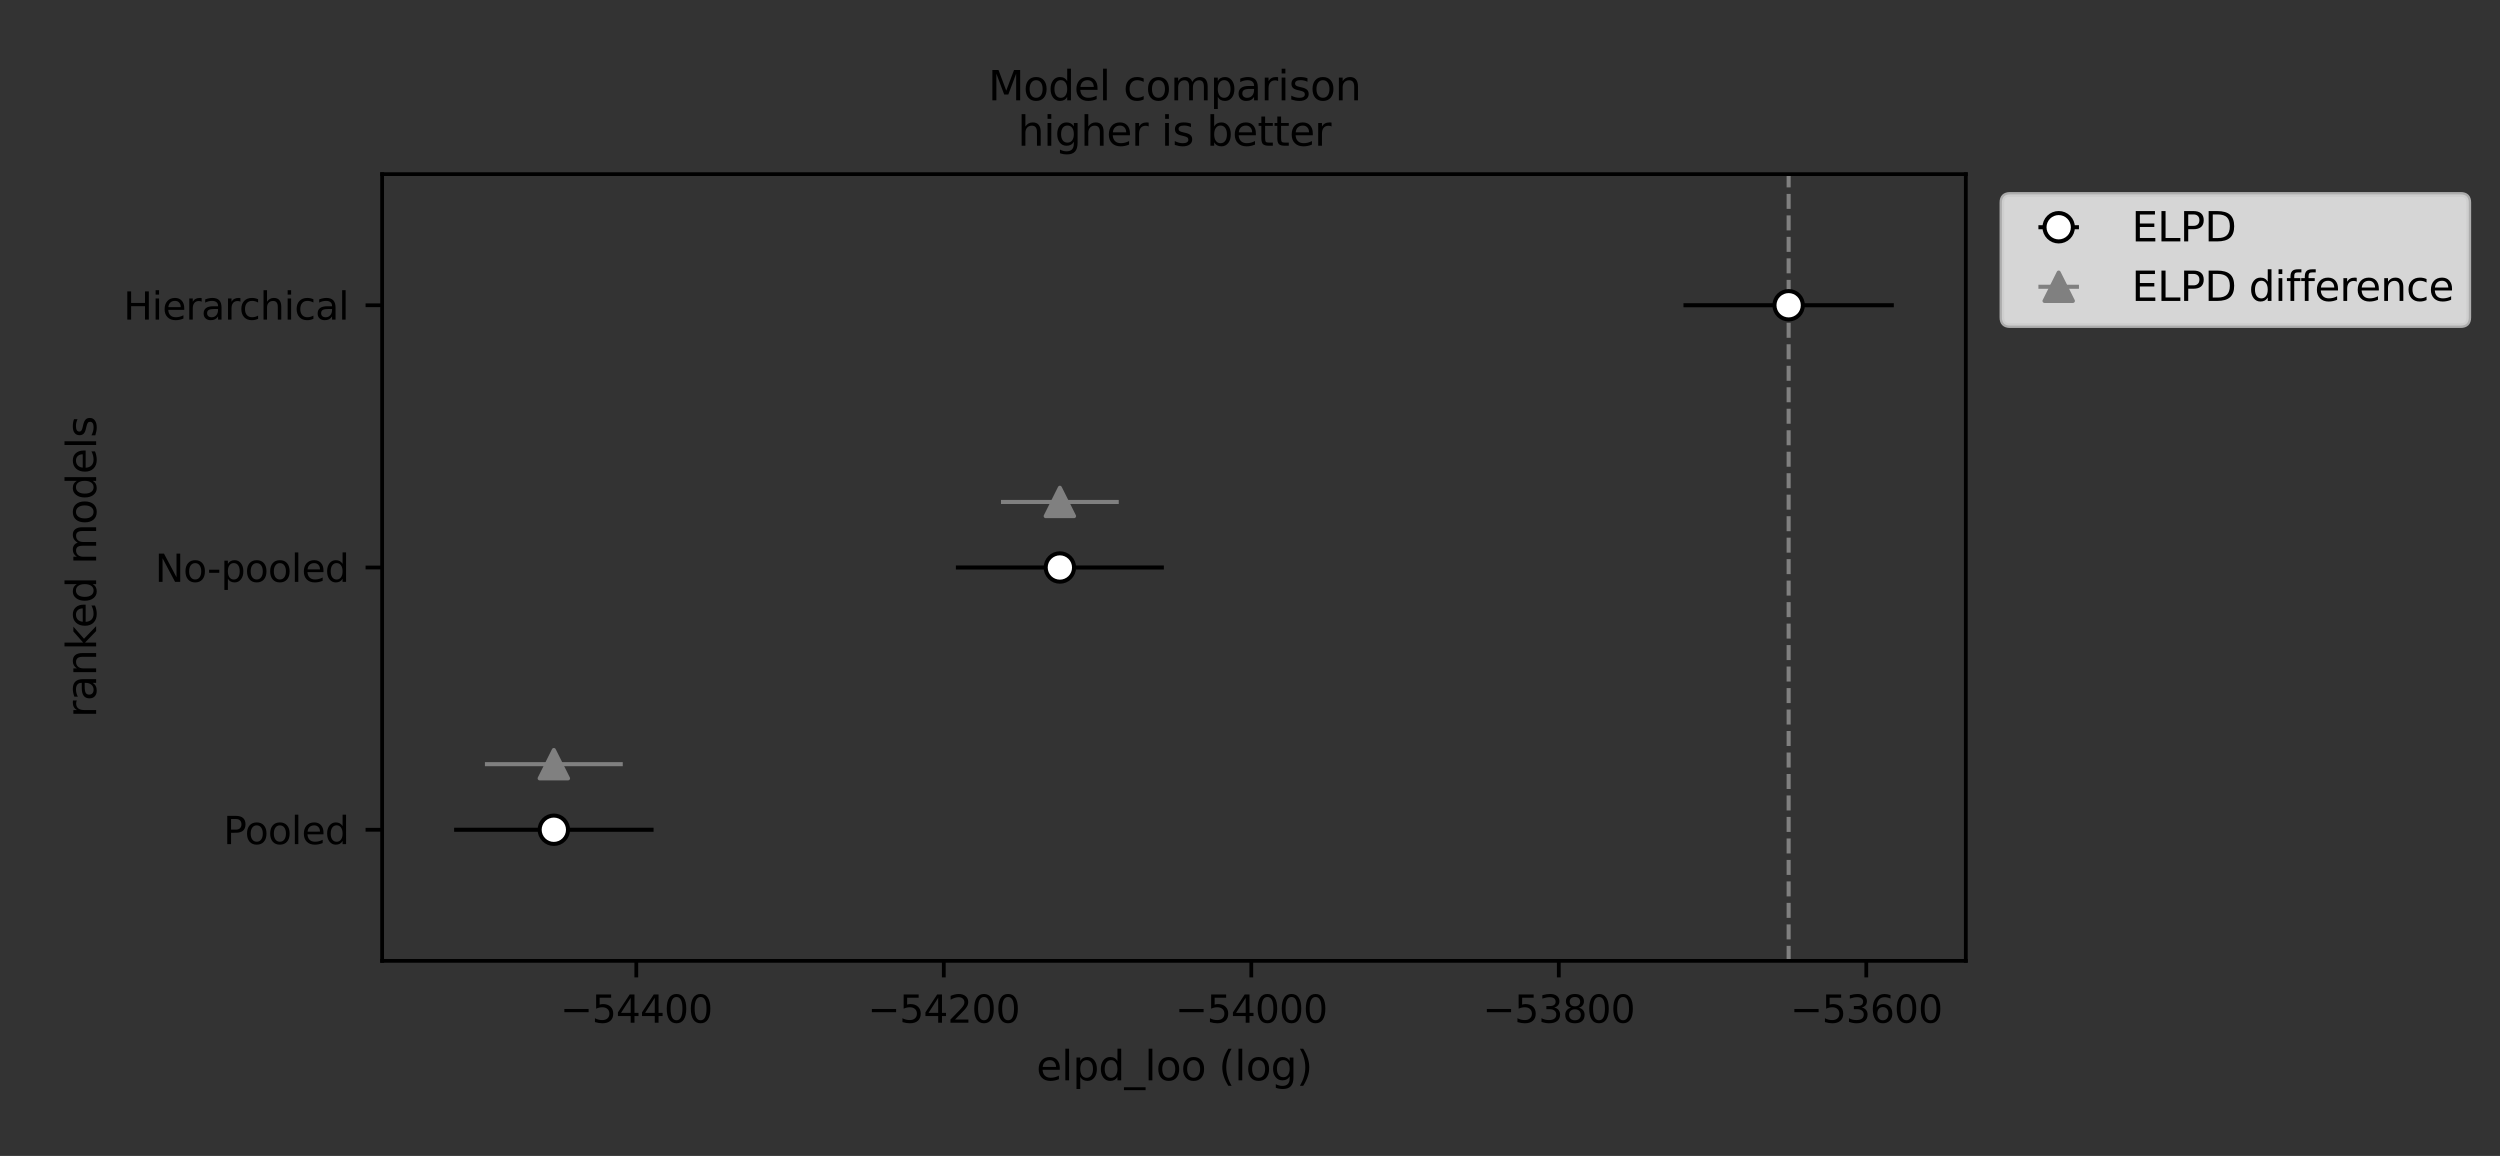 <?xml version="1.0" encoding="UTF-8" standalone="no"?>
<svg
   width="528.514pt"
   height="244.365pt"
   viewBox="0 0 528.514 244.365"
   version="1.1"
   id="svg159"
   sodipodi:docname="model_structure_comparison.svg"
   inkscape:version="1.3.2 (1:1.3.2+202311252150+091e20ef0f)"
   inkscape:export-filename="model_structure_comparison.png"
   inkscape:export-xdpi="600"
   inkscape:export-ydpi="600"
   xmlns:inkscape="http://www.inkscape.org/namespaces/inkscape"
   xmlns:sodipodi="http://sodipodi.sourceforge.net/DTD/sodipodi-0.dtd"
   xmlns:xlink="http://www.w3.org/1999/xlink"
   xmlns="http://www.w3.org/2000/svg"
   xmlns:svg="http://www.w3.org/2000/svg"
   xmlns:rdf="http://www.w3.org/1999/02/22-rdf-syntax-ns#"
   xmlns:cc="http://creativecommons.org/ns#"
   xmlns:dc="http://purl.org/dc/elements/1.1/">
  <rect x="0" y="0" width="528.514" height="244.365" fill="#333333" stroke="none"/>
  <sodipodi:namedview
     id="namedview159"
     pagecolor="#ffffff"
     bordercolor="#999999"
     borderopacity="1"
     inkscape:showpageshadow="2"
     inkscape:pageopacity="0"
     inkscape:pagecheckerboard="0"
     inkscape:deskcolor="#d1d1d1"
     inkscape:document-units="pt"
     inkscape:zoom="1.2128845"
     inkscape:cx="319.89854"
     inkscape:cy="92.754088"
     inkscape:window-width="1920"
     inkscape:window-height="1043"
     inkscape:window-x="0"
     inkscape:window-y="0"
     inkscape:window-maximized="1"
     inkscape:current-layer="figure_1" />
  <defs
     id="defs1">
    <style
       type="text/css"
       id="style1">*{stroke-linejoin: round; stroke-linecap: butt}</style>
  </defs>
  <g
     id="figure_1"
     transform="translate(26.784,10.893)">
    <g
       id="axes_1">
      <g
         id="matplotlib.axis_1">
        <g
           id="xtick_1">
          <g
             id="line2d_1">
            <defs
               id="defs2">
              <path
                 id="m6278e40521"
                 d="M 0,0 V 3.5"
                 style="stroke:#000000;stroke-width:0.8" />
            </defs>
            <g
               id="g2">
              <use
                 xlink:href="#m6278e40521"
                 x="107.733"
                 y="192.24"
                 style="stroke:#000000;stroke-width:0.8"
                 id="use2" />
            </g>
          </g>
          <g
             id="text_1">
            <!-- −54400 -->
            <g
               transform="matrix(0.08,0,0,-0.08,91.656,205.319)"
               id="g8">
              <defs
                 id="defs3">
                <path
                   id="DejaVuSans-2212"
                   d="M 678,2272 H 4684 V 1741 H 678 Z"
                   transform="scale(0.016)" />
                <path
                   id="DejaVuSans-35"
                   d="M 691,4666 H 3169 V 4134 H 1269 V 2991 q 137,47 274,70 138,23 276,23 781,0 1237,-428 457,-428 457,-1159 Q 3513,744 3044,326 2575,-91 1722,-91 1428,-91 1123,-41 819,9 494,109 v 635 q 281,-153 581,-228 300,-75 634,-75 541,0 856,284 316,284 316,772 0,487 -316,771 -315,285 -856,285 -253,0 -505,-56 -251,-56 -513,-175 z"
                   transform="scale(0.016)" />
                <path
                   id="DejaVuSans-34"
                   d="M 2419,4116 825,1625 h 1594 z m -166,550 h 794 V 1625 h 666 V 1100 H 3047 V 0 H 2419 V 1100 H 313 v 609 z"
                   transform="scale(0.016)" />
                <path
                   id="DejaVuSans-30"
                   d="m 2034,4250 q -487,0 -733,-480 -245,-479 -245,-1442 0,-959 245,-1439 246,-480 733,-480 491,0 736,480 246,480 246,1439 0,963 -246,1442 -245,480 -736,480 z m 0,500 q 785,0 1199,-621 414,-620 414,-1801 0,-1178 -414,-1799 -414,-620 -1199,-620 -784,0 -1198,620 -414,621 -414,1799 0,1181 414,1801 414,621 1198,621 z"
                   transform="scale(0.016)" />
              </defs>
              <use
                 xlink:href="#DejaVuSans-2212"
                 id="use3" />
              <use
                 xlink:href="#DejaVuSans-35"
                 x="83.789"
                 id="use4" />
              <use
                 xlink:href="#DejaVuSans-34"
                 x="147.412"
                 id="use5" />
              <use
                 xlink:href="#DejaVuSans-34"
                 x="211.035"
                 id="use6" />
              <use
                 xlink:href="#DejaVuSans-30"
                 x="274.658"
                 id="use7" />
              <use
                 xlink:href="#DejaVuSans-30"
                 x="338.281"
                 id="use8" />
            </g>
          </g>
        </g>
        <g
           id="xtick_2">
          <g
             id="line2d_2">
            <g
               id="g9">
              <use
                 xlink:href="#m6278e40521"
                 x="172.74"
                 y="192.24"
                 style="stroke:#000000;stroke-width:0.8"
                 id="use9" />
            </g>
          </g>
          <g
             id="text_2">
            <!-- −54200 -->
            <g
               transform="matrix(0.08,0,0,-0.08,156.663,205.319)"
               id="g15">
              <defs
                 id="defs9">
                <path
                   id="DejaVuSans-32"
                   d="M 1228,531 H 3431 V 0 H 469 v 531 q 359,372 979,998 621,627 780,809 303,340 423,576 121,236 121,464 0,372 -261,606 -261,235 -680,235 -297,0 -627,-103 -329,-103 -704,-313 v 638 q 381,153 712,231 332,78 607,78 725,0 1156,-363 431,-362 431,-968 0,-288 -108,-546 -107,-257 -392,-607 -78,-91 -497,-524 Q 1991,1309 1228,531 Z"
                   transform="scale(0.016)" />
              </defs>
              <use
                 xlink:href="#DejaVuSans-2212"
                 id="use10" />
              <use
                 xlink:href="#DejaVuSans-35"
                 x="83.789"
                 id="use11" />
              <use
                 xlink:href="#DejaVuSans-34"
                 x="147.412"
                 id="use12" />
              <use
                 xlink:href="#DejaVuSans-32"
                 x="211.035"
                 id="use13" />
              <use
                 xlink:href="#DejaVuSans-30"
                 x="274.658"
                 id="use14" />
              <use
                 xlink:href="#DejaVuSans-30"
                 x="338.281"
                 id="use15" />
            </g>
          </g>
        </g>
        <g
           id="xtick_3">
          <g
             id="line2d_3">
            <g
               id="g16">
              <use
                 xlink:href="#m6278e40521"
                 x="237.746"
                 y="192.24"
                 style="stroke:#000000;stroke-width:0.8"
                 id="use16" />
            </g>
          </g>
          <g
             id="text_3">
            <!-- −54000 -->
            <g
               transform="matrix(0.08,0,0,-0.08,221.67,205.319)"
               id="g22">
              <use
                 xlink:href="#DejaVuSans-2212"
                 id="use17" />
              <use
                 xlink:href="#DejaVuSans-35"
                 x="83.789"
                 id="use18" />
              <use
                 xlink:href="#DejaVuSans-34"
                 x="147.412"
                 id="use19" />
              <use
                 xlink:href="#DejaVuSans-30"
                 x="211.035"
                 id="use20" />
              <use
                 xlink:href="#DejaVuSans-30"
                 x="274.658"
                 id="use21" />
              <use
                 xlink:href="#DejaVuSans-30"
                 x="338.281"
                 id="use22" />
            </g>
          </g>
        </g>
        <g
           id="xtick_4">
          <g
             id="line2d_4">
            <g
               id="g23">
              <use
                 xlink:href="#m6278e40521"
                 x="302.753"
                 y="192.24"
                 style="stroke:#000000;stroke-width:0.8"
                 id="use23" />
            </g>
          </g>
          <g
             id="text_4">
            <!-- −53800 -->
            <g
               transform="matrix(0.08,0,0,-0.08,286.677,205.319)"
               id="g29">
              <defs
                 id="defs23">
                <path
                   id="DejaVuSans-33"
                   d="m 2597,2516 q 453,-97 707,-404 255,-306 255,-756 0,-690 -475,-1069 -475,-378 -1350,-378 -293,0 -604,58 -311,58 -642,174 v 609 q 262,-153 574,-231 313,-78 654,-78 593,0 904,234 311,234 311,681 0,413 -289,645 -289,233 -804,233 h -544 v 519 h 569 q 465,0 712,186 247,186 247,536 0,359 -255,551 -254,193 -729,193 -260,0 -557,-57 -297,-56 -653,-174 v 562 q 360,100 674,150 314,50 592,50 719,0 1137,-327 419,-326 419,-882 0,-388 -222,-655 -222,-267 -631,-370 z"
                   transform="scale(0.016)" />
                <path
                   id="DejaVuSans-38"
                   d="m 2034,2216 q -450,0 -708,-241 -257,-241 -257,-662 0,-422 257,-663 258,-241 708,-241 450,0 709,242 260,243 260,662 0,421 -258,662 -257,241 -711,241 z m -631,268 q -406,100 -633,378 -226,279 -226,679 0,559 398,884 399,325 1092,325 697,0 1094,-325 397,-325 397,-884 0,-400 -227,-679 -226,-278 -629,-378 456,-106 710,-416 255,-309 255,-755 Q 3634,634 3220,271 2806,-91 2034,-91 1263,-91 848,271 434,634 434,1313 q 0,446 256,755 257,310 713,416 z m -231,997 q 0,-362 226,-565 227,-203 636,-203 407,0 636,203 230,203 230,565 0,363 -230,566 -229,203 -636,203 -409,0 -636,-203 -226,-203 -226,-566 z"
                   transform="scale(0.016)" />
              </defs>
              <use
                 xlink:href="#DejaVuSans-2212"
                 id="use24" />
              <use
                 xlink:href="#DejaVuSans-35"
                 x="83.789"
                 id="use25" />
              <use
                 xlink:href="#DejaVuSans-33"
                 x="147.412"
                 id="use26" />
              <use
                 xlink:href="#DejaVuSans-38"
                 x="211.035"
                 id="use27" />
              <use
                 xlink:href="#DejaVuSans-30"
                 x="274.658"
                 id="use28" />
              <use
                 xlink:href="#DejaVuSans-30"
                 x="338.281"
                 id="use29" />
            </g>
          </g>
        </g>
        <g
           id="xtick_5">
          <g
             id="line2d_5">
            <g
               id="g30">
              <use
                 xlink:href="#m6278e40521"
                 x="367.76"
                 y="192.24"
                 style="stroke:#000000;stroke-width:0.8"
                 id="use30" />
            </g>
          </g>
          <g
             id="text_5">
            <!-- −53600 -->
            <g
               transform="matrix(0.08,0,0,-0.08,351.683,205.319)"
               id="g36">
              <defs
                 id="defs30">
                <path
                   id="DejaVuSans-36"
                   d="m 2113,2584 q -425,0 -674,-291 -248,-290 -248,-796 0,-503 248,-796 249,-292 674,-292 425,0 673,292 248,293 248,796 0,506 -248,796 -248,291 -673,291 z m 1253,1979 v -575 q -238,112 -480,171 -242,60 -480,60 -625,0 -955,-422 -329,-422 -376,-1275 184,272 462,417 279,145 613,145 703,0 1111,-427 408,-426 408,-1160 0,-719 -425,-1154 -425,-434 -1131,-434 -810,0 -1238,620 -428,621 -428,1799 0,1106 525,1764 525,658 1409,658 238,0 480,-47 242,-47 505,-140 z"
                   transform="scale(0.016)" />
              </defs>
              <use
                 xlink:href="#DejaVuSans-2212"
                 id="use31" />
              <use
                 xlink:href="#DejaVuSans-35"
                 x="83.789"
                 id="use32" />
              <use
                 xlink:href="#DejaVuSans-33"
                 x="147.412"
                 id="use33" />
              <use
                 xlink:href="#DejaVuSans-36"
                 x="211.035"
                 id="use34" />
              <use
                 xlink:href="#DejaVuSans-30"
                 x="274.658"
                 id="use35" />
              <use
                 xlink:href="#DejaVuSans-30"
                 x="338.281"
                 id="use36" />
            </g>
          </g>
        </g>
        <g
           id="text_6">
          <!-- elpd_loo (log) -->
          <g
             transform="matrix(0.086,0,0,-0.086,192.313,217.495)"
             id="g50">
            <defs
               id="defs36">
              <path
                 id="DejaVuSans-65"
                 d="M 3597,1894 V 1613 H 953 q 38,-594 358,-905 320,-311 892,-311 331,0 642,81 311,81 618,244 V 178 Q 3153,47 2828,-22 2503,-91 2169,-91 1331,-91 842,396 353,884 353,1716 q 0,859 464,1363 464,505 1252,505 706,0 1117,-455 411,-454 411,-1235 z m -575,169 q -6,471 -264,752 -258,282 -683,282 -481,0 -770,-272 -289,-272 -333,-766 z"
                 transform="scale(0.016)" />
              <path
                 id="DejaVuSans-6c"
                 d="m 603,4863 h 575 V 0 H 603 Z"
                 transform="scale(0.016)" />
              <path
                 id="DejaVuSans-70"
                 d="M 1159,525 V -1331 H 581 v 4831 h 578 v -531 q 182,312 458,463 277,152 661,152 638,0 1036,-506 399,-506 399,-1331 0,-825 -399,-1332 -398,-506 -1036,-506 -384,0 -661,152 -276,152 -458,464 z m 1957,1222 q 0,634 -261,995 -261,361 -717,361 -457,0 -718,-361 -261,-361 -261,-995 0,-634 261,-995 261,-361 718,-361 456,0 717,361 261,361 261,995 z"
                 transform="scale(0.016)" />
              <path
                 id="DejaVuSans-64"
                 d="m 2906,2969 v 1894 h 575 V 0 H 2906 V 525 Q 2725,213 2448,61 2172,-91 1784,-91 1150,-91 751,415 353,922 353,1747 q 0,825 398,1331 399,506 1033,506 388,0 664,-152 277,-151 458,-463 z M 947,1747 q 0,-634 261,-995 261,-361 717,-361 456,0 718,361 263,361 263,995 0,634 -263,995 -262,361 -718,361 -456,0 -717,-361 -261,-361 -261,-995 z"
                 transform="scale(0.016)" />
              <path
                 id="DejaVuSans-5f"
                 d="m 3263,-1063 v -446 H -63 v 446 z"
                 transform="scale(0.016)" />
              <path
                 id="DejaVuSans-6f"
                 d="m 1959,3097 q -462,0 -731,-361 -269,-361 -269,-989 0,-628 267,-989 268,-361 733,-361 460,0 728,362 269,363 269,988 0,622 -269,986 -268,364 -728,364 z m 0,487 q 750,0 1178,-488 429,-487 429,-1349 Q 3566,888 3137,398 2709,-91 1959,-91 1206,-91 779,398 353,888 353,1747 q 0,862 426,1349 427,488 1180,488 z"
                 transform="scale(0.016)" />
              <path
                 id="DejaVuSans-20"
                 transform="scale(0.016)"
                 d="" />
              <path
                 id="DejaVuSans-28"
                 d="m 1984,4856 q -418,-718 -622,-1422 -203,-703 -203,-1425 0,-721 205,-1429 205,-708 620,-1424 h -500 q -468,735 -701,1444 -233,709 -233,1409 0,697 231,1403 232,707 703,1444 z"
                 transform="scale(0.016)" />
              <path
                 id="DejaVuSans-67"
                 d="m 2906,1791 q 0,625 -258,968 -257,344 -723,344 -462,0 -720,-344 -258,-343 -258,-968 0,-622 258,-966 258,-344 720,-344 466,0 723,344 258,344 258,966 z M 3481,434 q 0,-893 -397,-1329 -396,-436 -1215,-436 -303,0 -572,45 -269,45 -522,139 v 559 q 253,-137 500,-202 247,-66 503,-66 566,0 847,295 281,295 281,892 V 616 Q 2728,306 2450,153 2172,0 1784,0 1141,0 747,490 353,981 353,1791 q 0,812 394,1302 394,491 1037,491 388,0 666,-153 278,-153 456,-462 v 531 h 575 z"
                 transform="scale(0.016)" />
              <path
                 id="DejaVuSans-29"
                 d="m 513,4856 h 500 q 468,-737 701,-1444 233,-706 233,-1403 0,-700 -233,-1409 -233,-709 -701,-1444 H 513 q 415,716 620,1424 205,708 205,1429 0,722 -205,1425 -205,704 -620,1422 z"
                 transform="scale(0.016)" />
            </defs>
            <use
               xlink:href="#DejaVuSans-65"
               id="use37" />
            <use
               xlink:href="#DejaVuSans-6c"
               x="61.523"
               id="use38" />
            <use
               xlink:href="#DejaVuSans-70"
               x="89.307"
               id="use39" />
            <use
               xlink:href="#DejaVuSans-64"
               x="152.783"
               id="use40" />
            <use
               xlink:href="#DejaVuSans-5f"
               x="216.26"
               id="use41" />
            <use
               xlink:href="#DejaVuSans-6c"
               x="266.26"
               id="use42" />
            <use
               xlink:href="#DejaVuSans-6f"
               x="294.043"
               id="use43" />
            <use
               xlink:href="#DejaVuSans-6f"
               x="355.225"
               id="use44" />
            <use
               xlink:href="#DejaVuSans-20"
               x="416.406"
               id="use45" />
            <use
               xlink:href="#DejaVuSans-28"
               x="448.193"
               id="use46" />
            <use
               xlink:href="#DejaVuSans-6c"
               x="487.207"
               id="use47" />
            <use
               xlink:href="#DejaVuSans-6f"
               x="514.99"
               id="use48" />
            <use
               xlink:href="#DejaVuSans-67"
               x="576.172"
               id="use49" />
            <use
               xlink:href="#DejaVuSans-29"
               x="639.648"
               id="use50" />
          </g>
        </g>
      </g>
      <g
         id="matplotlib.axis_2">
        <g
           id="ytick_1">
          <g
             id="line2d_6">
            <defs
               id="defs50">
              <path
                 id="m966cdde713"
                 d="M 0,0 H -3.5"
                 style="stroke:#000000;stroke-width:0.8" />
            </defs>
            <g
               id="g51">
              <use
                 xlink:href="#m966cdde713"
                 x="54"
                 y="53.64"
                 style="stroke:#000000;stroke-width:0.8"
                 id="use51" />
            </g>
          </g>
          <g
             id="text_7">
            <!-- Hierarchical -->
            <g
               transform="matrix(0.08,0,0,-0.08,-0.676,56.679)"
               id="g63">
              <defs
                 id="defs51">
                <path
                   id="DejaVuSans-48"
                   d="m 628,4666 h 631 V 2753 h 2294 v 1913 h 631 V 0 H 3553 V 2222 H 1259 V 0 H 628 Z"
                   transform="scale(0.016)" />
                <path
                   id="DejaVuSans-69"
                   d="m 603,3500 h 575 V 0 H 603 Z m 0,1363 h 575 V 4134 H 603 Z"
                   transform="scale(0.016)" />
                <path
                   id="DejaVuSans-72"
                   d="m 2631,2963 q -97,56 -211,82 -114,27 -251,27 -488,0 -749,-317 -261,-317 -261,-911 V 0 H 581 v 3500 h 578 v -544 q 182,319 472,473 291,155 707,155 59,0 131,-8 72,-7 159,-23 z"
                   transform="scale(0.016)" />
                <path
                   id="DejaVuSans-61"
                   d="m 2194,1759 q -697,0 -966,-159 -269,-159 -269,-544 0,-306 202,-486 202,-179 548,-179 479,0 768,339 289,339 289,901 v 128 z m 1147,238 V 0 H 2766 V 531 Q 2569,213 2275,61 1981,-91 1556,-91 q -537,0 -855,302 -317,302 -317,808 0,590 395,890 396,300 1180,300 h 807 v 57 q 0,397 -261,614 -261,217 -733,217 -300,0 -585,-72 -284,-72 -546,-216 v 532 q 315,122 612,182 297,61 578,61 760,0 1135,-394 375,-393 375,-1193 z"
                   transform="scale(0.016)" />
                <path
                   id="DejaVuSans-63"
                   d="m 3122,3366 v -538 q -244,135 -489,202 -245,67 -495,67 -560,0 -870,-355 -309,-354 -309,-995 0,-641 309,-996 310,-354 870,-354 250,0 495,67 245,67 489,202 V 134 Q 2881,22 2623,-34 2366,-91 2075,-91 1284,-91 818,406 353,903 353,1747 q 0,856 470,1346 471,491 1290,491 265,0 518,-55 253,-54 491,-163 z"
                   transform="scale(0.016)" />
                <path
                   id="DejaVuSans-68"
                   d="M 3513,2113 V 0 h -575 v 2094 q 0,497 -194,743 -194,247 -581,247 -466,0 -735,-297 -269,-296 -269,-809 V 0 H 581 v 4863 h 578 V 2956 q 207,316 486,472 280,156 646,156 603,0 912,-373 310,-373 310,-1098 z"
                   transform="scale(0.016)" />
              </defs>
              <use
                 xlink:href="#DejaVuSans-48"
                 id="use52" />
              <use
                 xlink:href="#DejaVuSans-69"
                 x="75.195"
                 id="use53" />
              <use
                 xlink:href="#DejaVuSans-65"
                 x="102.979"
                 id="use54" />
              <use
                 xlink:href="#DejaVuSans-72"
                 x="164.502"
                 id="use55" />
              <use
                 xlink:href="#DejaVuSans-61"
                 x="205.615"
                 id="use56" />
              <use
                 xlink:href="#DejaVuSans-72"
                 x="266.895"
                 id="use57" />
              <use
                 xlink:href="#DejaVuSans-63"
                 x="305.758"
                 id="use58" />
              <use
                 xlink:href="#DejaVuSans-68"
                 x="360.738"
                 id="use59" />
              <use
                 xlink:href="#DejaVuSans-69"
                 x="424.117"
                 id="use60" />
              <use
                 xlink:href="#DejaVuSans-63"
                 x="451.9"
                 id="use61" />
              <use
                 xlink:href="#DejaVuSans-61"
                 x="506.881"
                 id="use62" />
              <use
                 xlink:href="#DejaVuSans-6c"
                 x="568.16"
                 id="use63" />
            </g>
          </g>
        </g>
        <g
           id="ytick_3">
          <g
             id="line2d_8">
            <g
               id="g65">
              <use
                 xlink:href="#m966cdde713"
                 x="54"
                 y="109.08"
                 style="stroke:#000000;stroke-width:0.8"
                 id="use65" />
            </g>
          </g>
          <g
             id="text_8">
            <!-- No-pooled -->
            <g
               transform="matrix(0.08,0,0,-0.08,5.991,112.119)"
               id="g74">
              <defs
                 id="defs65">
                <path
                   id="DejaVuSans-4e"
                   d="m 628,4666 h 850 L 3547,763 v 3903 h 612 V 0 H 3309 L 1241,3903 V 0 H 628 Z"
                   transform="scale(0.016)" />
                <path
                   id="DejaVuSans-2d"
                   d="M 313,2009 H 1997 V 1497 H 313 Z"
                   transform="scale(0.016)" />
              </defs>
              <use
                 xlink:href="#DejaVuSans-4e"
                 id="use66" />
              <use
                 xlink:href="#DejaVuSans-6f"
                 x="74.805"
                 id="use67" />
              <use
                 xlink:href="#DejaVuSans-2d"
                 x="137.861"
                 id="use68" />
              <use
                 xlink:href="#DejaVuSans-70"
                 x="173.945"
                 id="use69" />
              <use
                 xlink:href="#DejaVuSans-6f"
                 x="237.422"
                 id="use70" />
              <use
                 xlink:href="#DejaVuSans-6f"
                 x="298.604"
                 id="use71" />
              <use
                 xlink:href="#DejaVuSans-6c"
                 x="359.785"
                 id="use72" />
              <use
                 xlink:href="#DejaVuSans-65"
                 x="387.568"
                 id="use73" />
              <use
                 xlink:href="#DejaVuSans-64"
                 x="449.092"
                 id="use74" />
            </g>
          </g>
        </g>
        <g
           id="ytick_5">
          <g
             id="line2d_10">
            <g
               id="g76">
              <use
                 xlink:href="#m966cdde713"
                 x="54"
                 y="164.52"
                 style="stroke:#000000;stroke-width:0.8"
                 id="use76" />
            </g>
          </g>
          <g
             id="text_9">
            <!-- Pooled -->
            <g
               transform="matrix(0.08,0,0,-0.08,20.453,167.559)"
               id="g82">
              <defs
                 id="defs76">
                <path
                   id="DejaVuSans-50"
                   d="M 1259,4147 V 2394 h 794 q 441,0 681,228 241,228 241,650 0,419 -241,647 -240,228 -681,228 z m -631,519 h 1425 q 785,0 1186,-355 402,-355 402,-1039 0,-691 -402,-1044 -401,-353 -1186,-353 H 1259 V 0 H 628 Z"
                   transform="scale(0.016)" />
              </defs>
              <use
                 xlink:href="#DejaVuSans-50"
                 id="use77" />
              <use
                 xlink:href="#DejaVuSans-6f"
                 x="56.678"
                 id="use78" />
              <use
                 xlink:href="#DejaVuSans-6f"
                 x="117.859"
                 id="use79" />
              <use
                 xlink:href="#DejaVuSans-6c"
                 x="179.041"
                 id="use80" />
              <use
                 xlink:href="#DejaVuSans-65"
                 x="206.824"
                 id="use81" />
              <use
                 xlink:href="#DejaVuSans-64"
                 x="268.348"
                 id="use82" />
            </g>
          </g>
        </g>
        <g
           id="text_10">
          <!-- ranked models -->
          <g
             transform="matrix(0,-0.086,-0.086,0,-6.459,140.808)"
             id="g95">
            <defs
               id="defs82">
              <path
                 id="DejaVuSans-6e"
                 d="M 3513,2113 V 0 h -575 v 2094 q 0,497 -194,743 -194,247 -581,247 -466,0 -735,-297 -269,-296 -269,-809 V 0 H 581 v 3500 h 578 v -544 q 207,316 486,472 280,156 646,156 603,0 912,-373 310,-373 310,-1098 z"
                 transform="scale(0.016)" />
              <path
                 id="DejaVuSans-6b"
                 d="m 581,4863 h 578 V 1991 l 1716,1509 h 734 L 1753,1863 3688,0 H 2938 L 1159,1709 V 0 H 581 Z"
                 transform="scale(0.016)" />
              <path
                 id="DejaVuSans-6d"
                 d="m 3328,2828 q 216,388 516,572 300,184 706,184 547,0 844,-383 297,-382 297,-1088 V 0 h -578 v 2094 q 0,503 -179,746 -178,244 -543,244 -447,0 -707,-297 -259,-296 -259,-809 V 0 h -578 v 2094 q 0,506 -178,748 -178,242 -550,242 -441,0 -701,-298 -259,-298 -259,-808 V 0 H 581 v 3500 h 578 v -544 q 197,322 472,475 275,153 653,153 382,0 649,-194 267,-193 395,-562 z"
                 transform="scale(0.016)" />
              <path
                 id="DejaVuSans-73"
                 d="m 2834,3397 v -544 q -243,125 -506,187 -262,63 -544,63 -428,0 -642,-131 -214,-131 -214,-394 0,-200 153,-314 153,-114 616,-217 l 197,-44 q 612,-131 870,-370 258,-239 258,-667 0,-488 -386,-773 Q 2250,-91 1575,-91 1294,-91 989,-36 684,19 347,128 v 594 q 319,-166 628,-249 309,-82 613,-82 406,0 624,139 219,139 219,392 0,234 -158,359 -157,125 -692,241 l -200,47 q -534,112 -772,345 -237,233 -237,639 0,494 350,762 350,269 994,269 318,0 599,-47 282,-46 519,-140 z"
                 transform="scale(0.016)" />
            </defs>
            <use
               xlink:href="#DejaVuSans-72"
               id="use83" />
            <use
               xlink:href="#DejaVuSans-61"
               x="41.113"
               id="use84" />
            <use
               xlink:href="#DejaVuSans-6e"
               x="102.393"
               id="use85" />
            <use
               xlink:href="#DejaVuSans-6b"
               x="165.771"
               id="use86" />
            <use
               xlink:href="#DejaVuSans-65"
               x="220.057"
               id="use87" />
            <use
               xlink:href="#DejaVuSans-64"
               x="281.58"
               id="use88" />
            <use
               xlink:href="#DejaVuSans-20"
               x="345.057"
               id="use89" />
            <use
               xlink:href="#DejaVuSans-6d"
               x="376.844"
               id="use90" />
            <use
               xlink:href="#DejaVuSans-6f"
               x="474.256"
               id="use91" />
            <use
               xlink:href="#DejaVuSans-64"
               x="535.438"
               id="use92" />
            <use
               xlink:href="#DejaVuSans-65"
               x="598.914"
               id="use93" />
            <use
               xlink:href="#DejaVuSans-6c"
               x="660.438"
               id="use94" />
            <use
               xlink:href="#DejaVuSans-73"
               x="688.221"
               id="use95" />
          </g>
        </g>
      </g>
      <g
         id="LineCollection_1">
        <path
           d="m 329.109,53.64 h 44.473"
           clip-path="url(#p5e1188bf26)"
           style="fill:none;stroke:#000000;stroke-width:0.857"
           id="path95" />
        <path
           d="m 175.295,109.08 h 43.968"
           clip-path="url(#p5e1188bf26)"
           style="fill:none;stroke:#000000;stroke-width:0.857"
           id="path96" />
        <path
           d="M 69.218,164.52 H 111.384"
           clip-path="url(#p5e1188bf26)"
           style="fill:none;stroke:#000000;stroke-width:0.857"
           id="path97" />
      </g>
      <g
         id="LineCollection_2">
        <path
           d="m 184.831,95.22 h 24.896"
           clip-path="url(#p5e1188bf26)"
           style="fill:none;stroke:#808080;stroke-width:0.857"
           id="path98" />
        <path
           d="m 75.732,150.66 h 29.139"
           clip-path="url(#p5e1188bf26)"
           style="fill:none;stroke:#808080;stroke-width:0.857"
           id="path99" />
      </g>
      <g
         id="line2d_11">
        <path
           d="M 351.345,192.24 V 25.92"
           clip-path="url(#p5e1188bf26)"
           style="fill:none;stroke:#808080;stroke-width:0.857;stroke-dasharray:3.171, 1.371;stroke-dashoffset:0"
           id="path100" />
      </g>
      <g
         id="line2d_12">
        <defs
           id="defs100">
          <path
             id="mabd299ccf4"
             d="M 0,3 C 0.796,3 1.559,2.684 2.121,2.121 2.684,1.559 3,0.796 3,0 3,-0.796 2.684,-1.559 2.121,-2.121 1.559,-2.684 0.796,-3 0,-3 -0.796,-3 -1.559,-2.684 -2.121,-2.121 -2.684,-1.559 -3,-0.796 -3,0 -3,0.796 -2.684,1.559 -2.121,2.121 -1.559,2.684 -0.796,3 0,3 Z"
             style="stroke:#000000;stroke-width:0.857" />
        </defs>
        <g
           clip-path="url(#p5e1188bf26)"
           id="g102">
          <use
             xlink:href="#mabd299ccf4"
             x="351.345"
             y="53.64"
             style="fill:#ffffff;stroke:#000000;stroke-width:0.857"
             id="use100" />
          <use
             xlink:href="#mabd299ccf4"
             x="197.279"
             y="109.08"
             style="fill:#ffffff;stroke:#000000;stroke-width:0.857"
             id="use101" />
          <use
             xlink:href="#mabd299ccf4"
             x="90.301"
             y="164.52"
             style="fill:#ffffff;stroke:#000000;stroke-width:0.857"
             id="use102" />
        </g>
      </g>
      <g
         id="line2d_13">
        <defs
           id="defs102">
          <path
             id="m4bde3dd1cb"
             d="M 0,-3 -3,3 H 3 Z"
             style="stroke:#808080;stroke-width:0.857;stroke-linejoin:miter" />
        </defs>
        <g
           clip-path="url(#p5e1188bf26)"
           id="g104">
          <use
             xlink:href="#m4bde3dd1cb"
             x="197.279"
             y="95.22"
             style="fill:#808080;stroke:#808080;stroke-width:0.857;stroke-linejoin:miter"
             id="use103" />
          <use
             xlink:href="#m4bde3dd1cb"
             x="90.301"
             y="150.66"
             style="fill:#808080;stroke:#808080;stroke-width:0.857;stroke-linejoin:miter"
             id="use104" />
        </g>
      </g>
      <g
         id="patch_3">
        <path
           d="M 54,192.24 V 25.92"
           style="fill:none;stroke:#000000;stroke-width:0.8;stroke-linecap:square;stroke-linejoin:miter"
           id="path104" />
      </g>
      <g
         id="patch_4">
        <path
           d="M 388.8,192.24 V 25.92"
           style="fill:none;stroke:#000000;stroke-width:0.8;stroke-linecap:square;stroke-linejoin:miter"
           id="path105" />
      </g>
      <g
         id="patch_5">
        <path
           d="M 54,192.24 H 388.8"
           style="fill:none;stroke:#000000;stroke-width:0.8;stroke-linecap:square;stroke-linejoin:miter"
           id="path106" />
      </g>
      <g
         id="patch_6">
        <path
           d="M 54,25.92 H 388.8"
           style="fill:none;stroke:#000000;stroke-width:0.8;stroke-linecap:square;stroke-linejoin:miter"
           id="path107" />
      </g>
      <g
         id="text_11">
        <!-- Model comparison -->
        <g
           transform="matrix(0.086,0,0,-0.086,182.146,10.322)"
           id="g122">
          <defs
             id="defs107">
            <path
               id="DejaVuSans-4d"
               d="m 628,4666 h 941 L 2759,1491 3956,4666 h 941 V 0 H 4281 V 4097 L 3078,897 H 2444 L 1241,4097 V 0 H 628 Z"
               transform="scale(0.016)" />
          </defs>
          <use
             xlink:href="#DejaVuSans-4d"
             id="use107" />
          <use
             xlink:href="#DejaVuSans-6f"
             x="86.279"
             id="use108" />
          <use
             xlink:href="#DejaVuSans-64"
             x="147.461"
             id="use109" />
          <use
             xlink:href="#DejaVuSans-65"
             x="210.938"
             id="use110" />
          <use
             xlink:href="#DejaVuSans-6c"
             x="272.461"
             id="use111" />
          <use
             xlink:href="#DejaVuSans-20"
             x="300.244"
             id="use112" />
          <use
             xlink:href="#DejaVuSans-63"
             x="332.031"
             id="use113" />
          <use
             xlink:href="#DejaVuSans-6f"
             x="387.012"
             id="use114" />
          <use
             xlink:href="#DejaVuSans-6d"
             x="448.193"
             id="use115" />
          <use
             xlink:href="#DejaVuSans-70"
             x="545.605"
             id="use116" />
          <use
             xlink:href="#DejaVuSans-61"
             x="609.082"
             id="use117" />
          <use
             xlink:href="#DejaVuSans-72"
             x="670.361"
             id="use118" />
          <use
             xlink:href="#DejaVuSans-69"
             x="711.475"
             id="use119" />
          <use
             xlink:href="#DejaVuSans-73"
             x="739.258"
             id="use120" />
          <use
             xlink:href="#DejaVuSans-6f"
             x="791.357"
             id="use121" />
          <use
             xlink:href="#DejaVuSans-6e"
             x="852.539"
             id="use122" />
        </g>
        <!-- higher is better -->
        <g
           transform="matrix(0.086,0,0,-0.086,188.393,19.92)"
           id="g138">
          <defs
             id="defs122">
            <path
               id="DejaVuSans-62"
               d="m 3116,1747 q 0,634 -261,995 -261,361 -717,361 -457,0 -718,-361 -261,-361 -261,-995 0,-634 261,-995 261,-361 718,-361 456,0 717,361 261,361 261,995 z M 1159,2969 q 182,312 458,463 277,152 661,152 638,0 1036,-506 399,-506 399,-1331 Q 3713,922 3314,415 2916,-91 2278,-91 1894,-91 1617,61 1341,213 1159,525 V 0 H 581 v 4863 h 578 z"
               transform="scale(0.016)" />
            <path
               id="DejaVuSans-74"
               d="M 1172,4494 V 3500 H 2356 V 3053 H 1172 V 1153 q 0,-428 117,-550 117,-122 477,-122 h 590 V 0 H 1766 Q 1100,0 847,248 594,497 594,1153 V 3053 H 172 v 447 h 422 v 994 z"
               transform="scale(0.016)" />
          </defs>
          <use
             xlink:href="#DejaVuSans-68"
             id="use123" />
          <use
             xlink:href="#DejaVuSans-69"
             x="63.379"
             id="use124" />
          <use
             xlink:href="#DejaVuSans-67"
             x="91.162"
             id="use125" />
          <use
             xlink:href="#DejaVuSans-68"
             x="154.639"
             id="use126" />
          <use
             xlink:href="#DejaVuSans-65"
             x="218.018"
             id="use127" />
          <use
             xlink:href="#DejaVuSans-72"
             x="279.541"
             id="use128" />
          <use
             xlink:href="#DejaVuSans-20"
             x="320.654"
             id="use129" />
          <use
             xlink:href="#DejaVuSans-69"
             x="352.441"
             id="use130" />
          <use
             xlink:href="#DejaVuSans-73"
             x="380.225"
             id="use131" />
          <use
             xlink:href="#DejaVuSans-20"
             x="432.324"
             id="use132" />
          <use
             xlink:href="#DejaVuSans-62"
             x="464.111"
             id="use133" />
          <use
             xlink:href="#DejaVuSans-65"
             x="527.588"
             id="use134" />
          <use
             xlink:href="#DejaVuSans-74"
             x="589.111"
             id="use135" />
          <use
             xlink:href="#DejaVuSans-74"
             x="628.32"
             id="use136" />
          <use
             xlink:href="#DejaVuSans-65"
             x="667.529"
             id="use137" />
          <use
             xlink:href="#DejaVuSans-72"
             x="729.053"
             id="use138" />
        </g>
      </g>
      <g
         id="legend_1">
        <g
           id="patch_7">
          <path
             d="m 398.148,57.94 h 95.269 q 1.714,0 1.714,-1.714 V 31.92 q 0,-1.714 -1.714,-1.714 H 398.148 q -1.714,0 -1.714,1.714 v 24.305 q 0,1.714 1.714,1.714 z"
             style="opacity:0.8;fill:#ffffff;stroke:#cccccc;stroke-linejoin:miter"
             id="path138" />
        </g>
        <g
           id="LineCollection_3">
          <path
             d="m 404.148,37.147 h 8.571"
             style="fill:none;stroke:#000000;stroke-width:0.857"
             id="path139" />
        </g>
        <g
           id="line2d_14" />
        <g
           id="line2d_15">
          <g
             id="g139">
            <use
               xlink:href="#mabd299ccf4"
               x="408.434"
               y="37.147"
               style="fill:#ffffff;stroke:#000000;stroke-width:0.857"
               id="use139" />
          </g>
        </g>
        <g
           id="text_12">
          <!-- ELPD -->
          <g
             transform="matrix(0.086,0,0,-0.086,423.862,40.147)"
             id="g143">
            <defs
               id="defs139">
              <path
                 id="DejaVuSans-45"
                 d="M 628,4666 H 3578 V 4134 H 1259 V 2753 H 3481 V 2222 H 1259 V 531 H 3634 V 0 H 628 Z"
                 transform="scale(0.016)" />
              <path
                 id="DejaVuSans-4c"
                 d="m 628,4666 h 631 V 531 H 3531 V 0 H 628 Z"
                 transform="scale(0.016)" />
              <path
                 id="DejaVuSans-44"
                 d="M 1259,4147 V 519 h 763 q 966,0 1414,437 448,438 448,1382 0,937 -448,1373 -448,436 -1414,436 z m -631,519 h 1297 q 1356,0 1990,-564 635,-564 635,-1764 Q 4550,1131 3912,565 3275,0 1925,0 H 628 Z"
                 transform="scale(0.016)" />
            </defs>
            <use
               xlink:href="#DejaVuSans-45"
               id="use140" />
            <use
               xlink:href="#DejaVuSans-4c"
               x="63.184"
               id="use141" />
            <use
               xlink:href="#DejaVuSans-50"
               x="118.896"
               id="use142" />
            <use
               xlink:href="#DejaVuSans-44"
               x="179.199"
               id="use143" />
          </g>
        </g>
        <g
           id="LineCollection_4">
          <path
             d="m 404.148,49.728 h 8.571"
             style="fill:none;stroke:#808080;stroke-width:0.857"
             id="path143" />
        </g>
        <g
           id="line2d_16" />
        <g
           id="line2d_17">
          <g
             id="g144">
            <use
               xlink:href="#m4bde3dd1cb"
               x="408.434"
               y="49.728"
               style="fill:#808080;stroke:#808080;stroke-width:0.857;stroke-linejoin:miter"
               id="use144" />
          </g>
        </g>
        <g
           id="text_13">
          <!-- ELPD difference -->
          <g
             transform="matrix(0.086,0,0,-0.086,423.862,52.728)"
             id="g159">
            <defs
               id="defs144">
              <path
                 id="DejaVuSans-66"
                 d="m 2375,4863 v -479 h -550 q -309,0 -430,-125 -120,-125 -120,-450 v -309 h 947 V 3053 H 1275 V 0 H 697 V 3053 H 147 v 447 h 550 v 244 q 0,584 272,851 272,268 862,268 z"
                 transform="scale(0.016)" />
            </defs>
            <use
               xlink:href="#DejaVuSans-45"
               id="use145" />
            <use
               xlink:href="#DejaVuSans-4c"
               x="63.184"
               id="use146" />
            <use
               xlink:href="#DejaVuSans-50"
               x="118.896"
               id="use147" />
            <use
               xlink:href="#DejaVuSans-44"
               x="179.199"
               id="use148" />
            <use
               xlink:href="#DejaVuSans-20"
               x="256.201"
               id="use149" />
            <use
               xlink:href="#DejaVuSans-64"
               x="287.988"
               id="use150" />
            <use
               xlink:href="#DejaVuSans-69"
               x="351.465"
               id="use151" />
            <use
               xlink:href="#DejaVuSans-66"
               x="379.248"
               id="use152" />
            <use
               xlink:href="#DejaVuSans-66"
               x="414.453"
               id="use153" />
            <use
               xlink:href="#DejaVuSans-65"
               x="449.658"
               id="use154" />
            <use
               xlink:href="#DejaVuSans-72"
               x="511.182"
               id="use155" />
            <use
               xlink:href="#DejaVuSans-65"
               x="550.045"
               id="use156" />
            <use
               xlink:href="#DejaVuSans-6e"
               x="611.568"
               id="use157" />
            <use
               xlink:href="#DejaVuSans-63"
               x="674.947"
               id="use158" />
            <use
               xlink:href="#DejaVuSans-65"
               x="729.928"
               id="use159" />
          </g>
        </g>
      </g>
    </g>
  </g>
  <defs
     id="defs159">
    <clipPath
       id="p5e1188bf26">
      <rect
         x="54"
         y="25.92"
         width="334.8"
         height="166.32"
         id="rect159" />
    </clipPath>
  </defs>
</svg>
